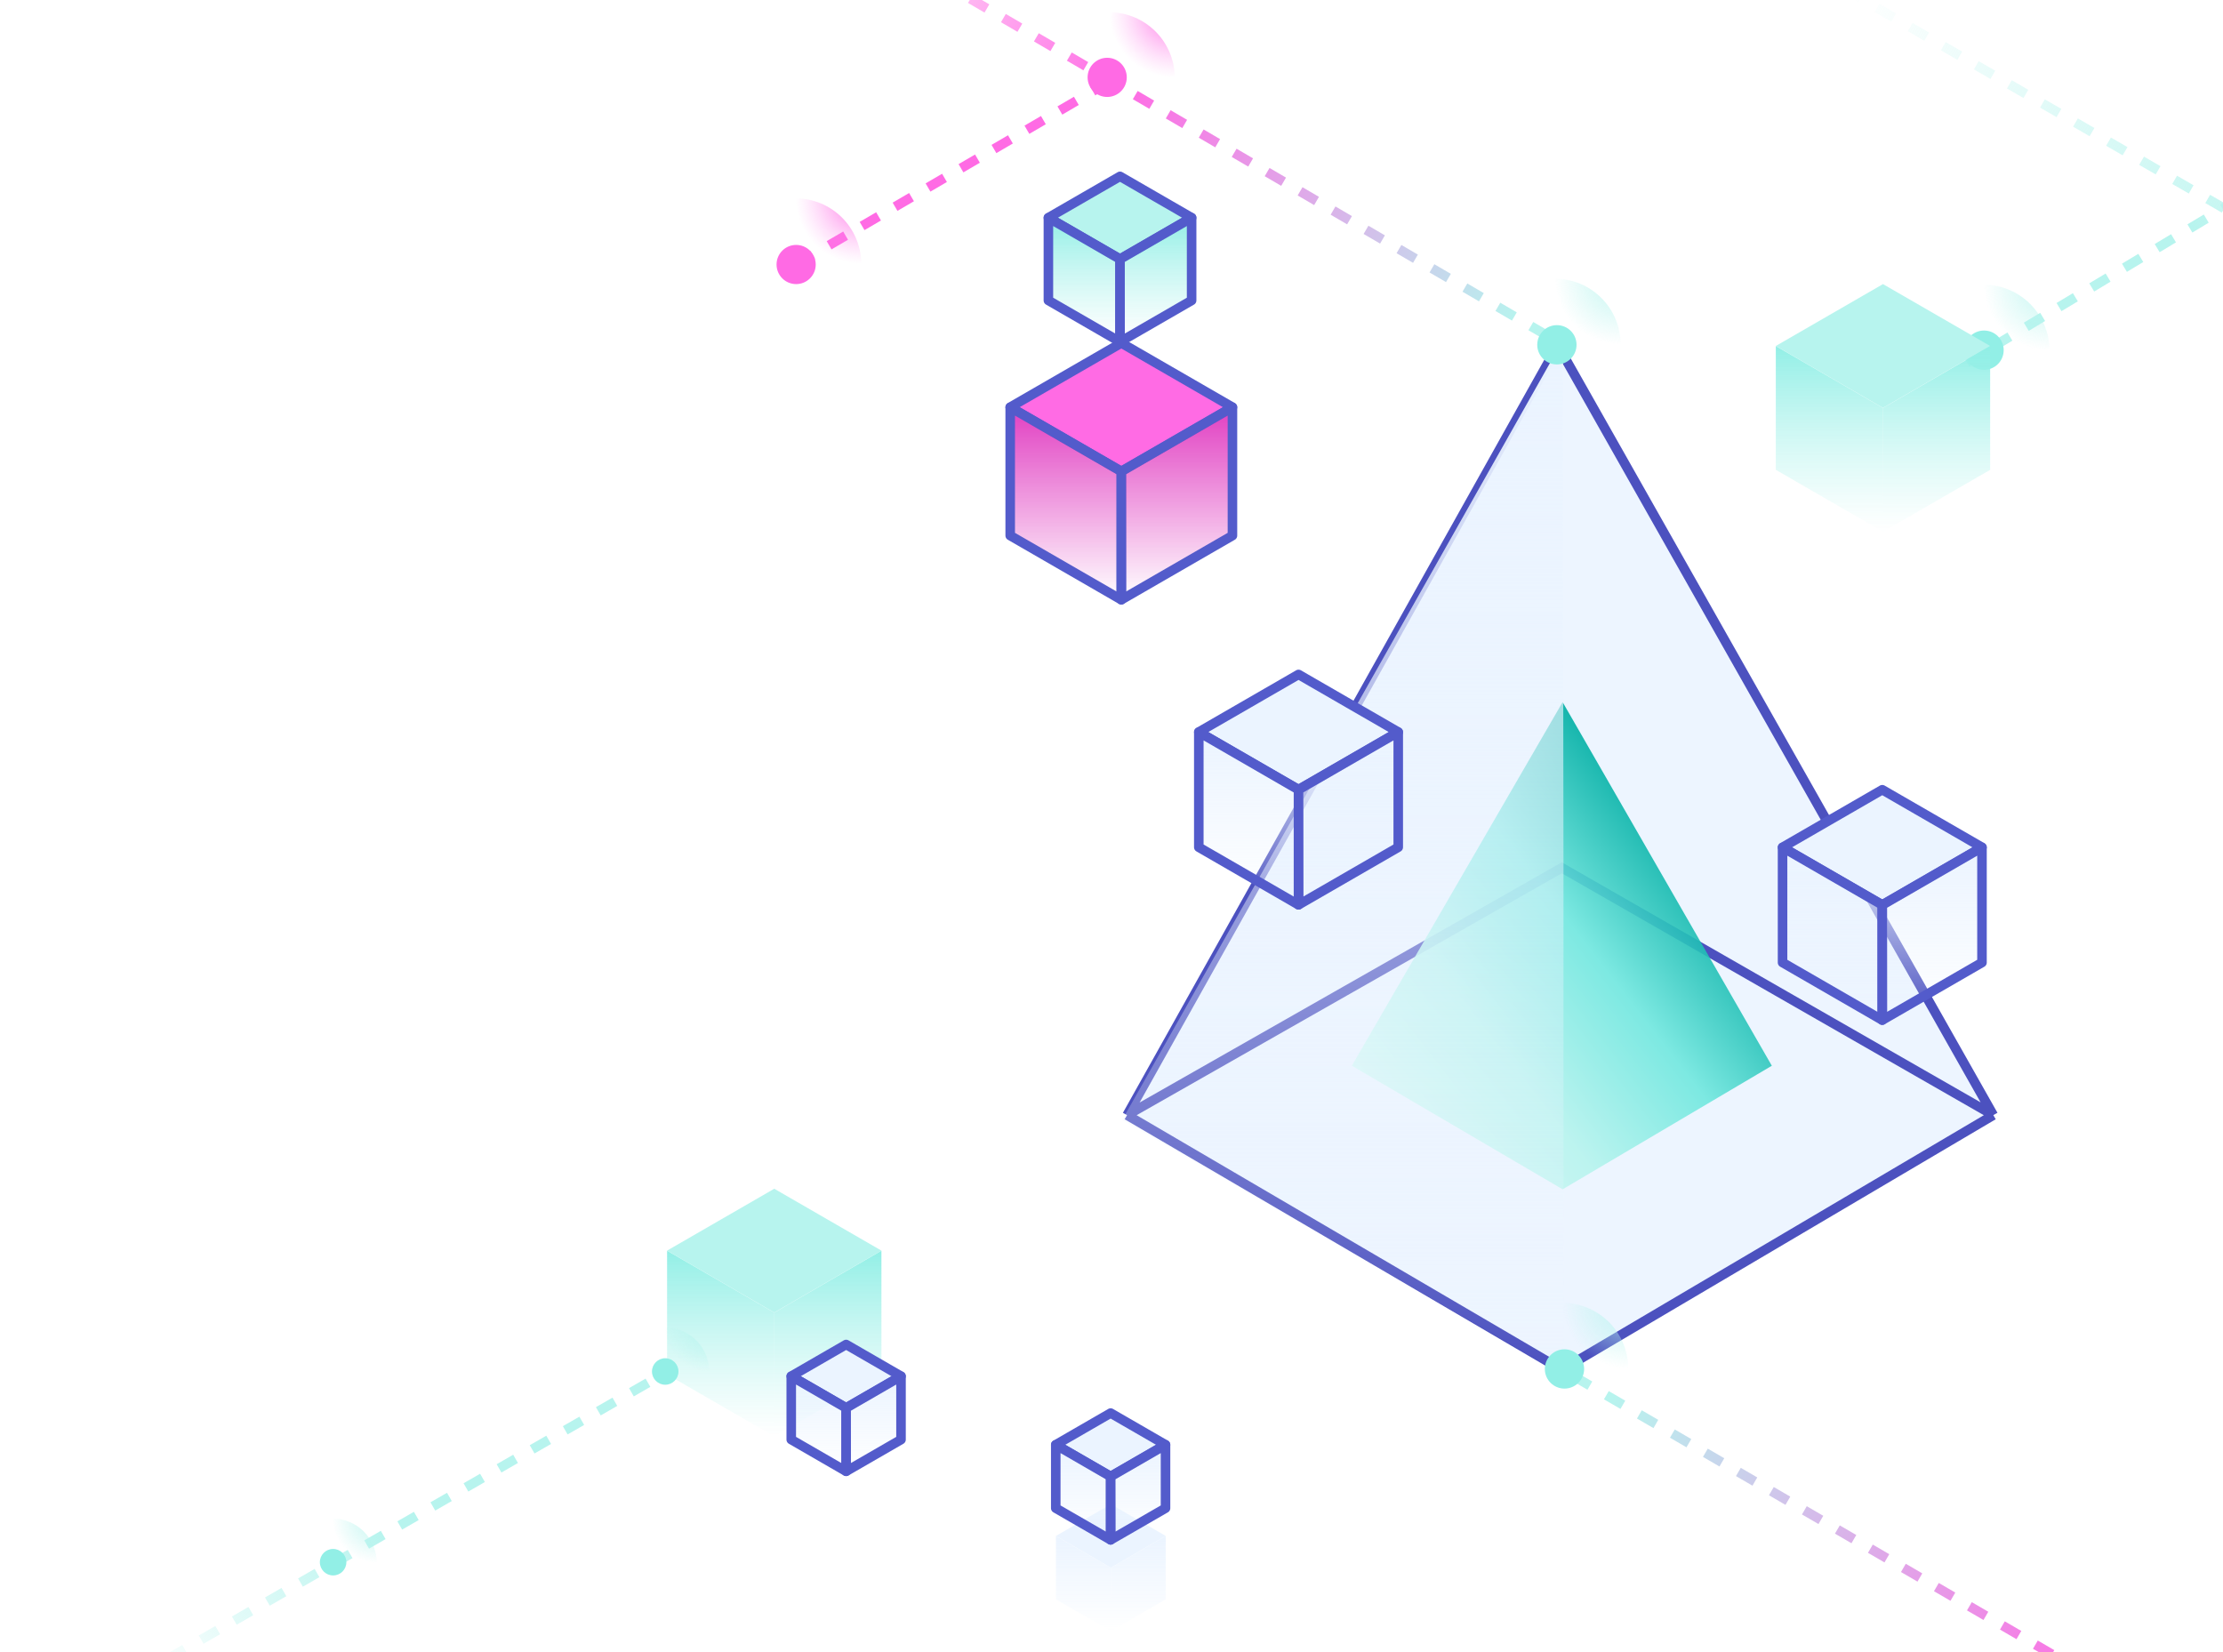 <svg width="849" height="631" viewBox="0 0 849 631" fill="none" xmlns="http://www.w3.org/2000/svg">
<path d="M430.449 425.925L594.961 131.895L761.278 425.925L596.478 523.175L430.449 425.925Z" fill="#EBF4FF" fill-opacity="0.9"/>
<path d="M430.449 425.925L594.961 131.895L761.278 425.925M430.449 425.925L596.478 523.175L761.278 425.925M430.449 425.925L513.464 378.685L596.478 331.445L761.278 425.925" stroke="#4C51BF" stroke-width="3.646"/>
<path d="M516.289 407.058L596.788 268.162L676.691 407.058L596.788 454.253L516.289 407.058Z" fill="url(#paint0_linear_6535_8006)" fill-opacity="0.9"/>
<path d="M428.569 427.786L596.832 130.024L597.116 330.516V525.056L428.569 427.786Z" fill="url(#paint1_linear_6535_8006)"/>
<path d="M495.927 257.598L457.842 279.586L495.927 301.574L534.011 279.586L514.969 268.592L495.927 257.598Z" fill="#EBF4FF" stroke="#535BCB" stroke-width="3.646" stroke-linejoin="round"/>
<path d="M457.842 323.608L495.927 345.596V301.62L457.842 279.632V323.608Z" fill="url(#paint2_linear_6535_8006)" stroke="#535BCB" stroke-width="3.646" stroke-linejoin="round"/>
<path d="M534.011 323.611V279.635L495.927 301.623V345.599L534.011 323.611Z" fill="url(#paint3_linear_6535_8006)" stroke="#535BCB" stroke-width="3.646" stroke-linejoin="round"/>
<path d="M424.24 574.542L403.279 586.644L424.24 598.746L445.201 586.644L434.721 580.593L424.24 574.542Z" fill="#EBF4FF"/>
<path d="M403.279 610.873L424.24 622.975V598.771L403.279 586.669V610.873Z" fill="url(#paint4_linear_6535_8006)"/>
<path d="M445.201 610.875V586.671L424.24 598.773V622.977L445.201 610.875Z" fill="url(#paint5_linear_6535_8006)"/>
<path d="M424.171 539.717L403.21 551.819L424.171 563.921L445.133 551.819L434.652 545.768L424.171 539.717Z" fill="#EBF4FF" stroke="#535BCB" stroke-width="3.646" stroke-linejoin="round"/>
<path d="M403.21 576.048L424.171 588.15V563.946L403.21 551.844V576.048Z" fill="url(#paint6_linear_6535_8006)" stroke="#535BCB" stroke-width="3.646" stroke-linejoin="round"/>
<path d="M445.132 576.05V551.846L424.171 563.948V588.152L445.132 576.05Z" fill="url(#paint7_linear_6535_8006)" stroke="#535BCB" stroke-width="3.646" stroke-linejoin="round"/>
<path d="M428.253 131.014L385.814 155.516L428.253 180.019L470.692 155.516L449.473 143.265L428.253 131.014Z" fill="#FF6BE4" stroke="#535BCB" stroke-width="3.646" stroke-linejoin="round"/>
<path d="M385.814 204.572L428.253 229.075V180.07L385.814 155.568V204.572Z" fill="url(#paint8_linear_6535_8006)" stroke="#535BCB" stroke-width="3.646" stroke-linejoin="round"/>
<path d="M470.692 204.575V155.571L428.253 180.073V229.077L470.692 204.575Z" fill="url(#paint9_linear_6535_8006)" stroke="#535BCB" stroke-width="3.646" stroke-linejoin="round"/>
<path d="M955.08 15.909L751.168 138.442" stroke="url(#paint10_linear_6535_8006)" stroke-width="3.646" stroke-dasharray="7.29 7.29"/>
<g filter="url(#filter0_f_6535_8006)">
<circle r="25.135" transform="matrix(1 -1.5885e-07 -1.5885e-07 -1 757.596 133.886)" fill="url(#paint11_radial_6535_8006)" fill-opacity="0.5"/>
</g>
<ellipse rx="7.504" ry="7.504" transform="matrix(1 -1.5885e-07 -1.5885e-07 -1 757.737 133.745)" fill="#92EFE6"/>
<path d="M427.75 67.353L400.4 83.144L427.75 98.935L455.1 83.144L441.425 75.249L427.75 67.353Z" fill="#B7F4EE" stroke="#535BCB" stroke-width="3.646" stroke-linejoin="round"/>
<path d="M400.4 114.758L427.75 130.549V98.968L400.4 83.177V114.758Z" fill="url(#paint12_linear_6535_8006)" stroke="#535BCB" stroke-width="3.646" stroke-linejoin="round"/>
<path d="M455.1 114.761V83.18L427.75 98.971V130.552L455.1 114.761Z" fill="url(#paint13_linear_6535_8006)" stroke="#535BCB" stroke-width="3.646" stroke-linejoin="round"/>
<path d="M719.14 108.51L678.209 132.142L719.14 155.773L760.071 132.142L739.606 120.326L719.14 108.51Z" fill="#B7F4EE"/>
<path d="M678.209 179.453L719.14 203.084V155.821L678.209 132.19V179.453Z" fill="url(#paint14_linear_6535_8006)"/>
<path d="M760.071 179.457V132.194L719.14 155.826V203.089L760.071 179.457Z" fill="url(#paint15_linear_6535_8006)"/>
<path d="M295.703 454.036L254.772 477.668L295.703 501.299L336.634 477.668L316.168 465.852L295.703 454.036Z" fill="#B7F4EE"/>
<path d="M254.771 524.979L295.702 548.61V501.347L254.771 477.716V524.979Z" fill="url(#paint16_linear_6535_8006)"/>
<path d="M336.633 524.984V477.721L295.702 501.352V548.615L336.633 524.984Z" fill="url(#paint17_linear_6535_8006)"/>
<path d="M897.086 697.795L600.016 525.057" stroke="url(#paint18_linear_6535_8006)" stroke-width="3.646" stroke-dasharray="7.29 7.29"/>
<path d="M323.151 513.526L302.19 525.628L323.151 537.73L344.113 525.628L333.632 519.577L323.151 513.526Z" fill="#EBF4FF" stroke="#535BCB" stroke-width="3.646" stroke-linejoin="round"/>
<path d="M302.19 549.857L323.151 561.959V537.755L302.19 525.653V549.857Z" fill="url(#paint19_linear_6535_8006)" stroke="#535BCB" stroke-width="3.646" stroke-linejoin="round"/>
<path d="M344.112 549.859V525.655L323.151 537.757V561.961L344.112 549.859Z" fill="url(#paint20_linear_6535_8006)" stroke="#535BCB" stroke-width="3.646" stroke-linejoin="round"/>
<path d="M295.081 -44.565L595.605 130.949" stroke="url(#paint21_linear_6535_8006)" stroke-width="3.646" stroke-dasharray="7.29 7.29"/>
<path d="M628.532 -48L902.699 110.381" stroke="url(#paint22_linear_6535_8006)" stroke-width="3.646" stroke-dasharray="7.29 7.29"/>
<path d="M304.061 101.027L420.982 32.745" stroke="#FF6BE4" stroke-width="3.646" stroke-dasharray="7.29 7.29"/>
<g filter="url(#filter1_f_6535_8006)">
<circle r="25.135" transform="matrix(1 -1.5885e-07 -1.5885e-07 -1 596.712 522.76)" fill="url(#paint23_radial_6535_8006)" fill-opacity="0.5"/>
</g>
<ellipse rx="7.504" ry="7.504" transform="matrix(1 -1.5885e-07 -1.5885e-07 -1 597.5 522.866)" fill="#92EFE6"/>
<g filter="url(#filter2_f_6535_8006)">
<circle r="25.135" transform="matrix(1 -1.5885e-07 -1.5885e-07 -1 593.815 131.585)" fill="url(#paint24_radial_6535_8006)" fill-opacity="0.5"/>
</g>
<ellipse rx="7.504" ry="7.504" transform="matrix(1 -1.5885e-07 -1.5885e-07 -1 594.603 131.691)" fill="#92EFE6"/>
<g filter="url(#filter3_f_6535_8006)">
<circle r="25.061" transform="matrix(1 -1.5885e-07 -1.5885e-07 -1 423.594 29.744)" fill="url(#paint25_radial_6535_8006)" fill-opacity="0.5"/>
</g>
<ellipse rx="7.482" ry="7.482" transform="matrix(1 -1.5885e-07 -1.5885e-07 -1 422.852 29.551)" fill="#FF6AE4"/>
<g filter="url(#filter4_f_6535_8006)">
<circle r="25.061" transform="matrix(1 -1.5885e-07 -1.5885e-07 -1 303.866 100.833)" fill="url(#paint26_radial_6535_8006)" fill-opacity="0.5"/>
</g>
<ellipse rx="7.482" ry="7.482" transform="matrix(1 -1.5885e-07 -1.5885e-07 -1 304.059 101.028)" fill="#FF6AE4"/>
<path d="M1 669.862L254.122 524.306" stroke="url(#paint27_linear_6535_8006)" stroke-width="3.646" stroke-dasharray="7.29 7.29"/>
<g filter="url(#filter5_f_6535_8006)">
<circle r="16.949" transform="matrix(1 -1.5885e-07 -1.5885e-07 -1 253.949 523.949)" fill="url(#paint28_radial_6535_8006)" fill-opacity="0.5"/>
</g>
<ellipse rx="5.06" ry="5.06" transform="matrix(1 -1.5885e-07 -1.5885e-07 -1 254.06 523.837)" fill="#92EFE6"/>
<g filter="url(#filter6_f_6535_8006)">
<circle r="16.949" transform="matrix(1 -1.5885e-07 -1.5885e-07 -1 126.949 596.949)" fill="url(#paint29_radial_6535_8006)" fill-opacity="0.5"/>
</g>
<ellipse rx="5.06" ry="5.06" transform="matrix(1 -1.5885e-07 -1.5885e-07 -1 127.219 596.678)" fill="#92EFE6"/>
<path d="M718.869 301.632L680.785 323.62L718.869 345.608L756.954 323.62L737.912 312.626L718.869 301.632Z" fill="#EBF4FF" stroke="#535BCB" stroke-width="3.646" stroke-linejoin="round"/>
<path d="M680.785 367.642L718.87 389.63V345.654L680.785 323.666V367.642Z" fill="url(#paint30_linear_6535_8006)" stroke="#535BCB" stroke-width="3.646" stroke-linejoin="round"/>
<path d="M756.954 367.645V323.669L718.87 345.657V389.633L756.954 367.645Z" fill="url(#paint31_linear_6535_8006)" stroke="#535BCB" stroke-width="3.646" stroke-linejoin="round"/>
<defs>
<filter id="filter0_f_6535_8006" x="723.345" y="99.635" width="68.501" height="68.501" filterUnits="userSpaceOnUse" color-interpolation-filters="sRGB">
<feFlood flood-opacity="0" result="BackgroundImageFix"/>
<feBlend mode="normal" in="SourceGraphic" in2="BackgroundImageFix" result="shape"/>
<feGaussianBlur stdDeviation="4.558" result="effect1_foregroundBlur_6535_8006"/>
</filter>
<filter id="filter1_f_6535_8006" x="562.461" y="488.509" width="68.501" height="68.501" filterUnits="userSpaceOnUse" color-interpolation-filters="sRGB">
<feFlood flood-opacity="0" result="BackgroundImageFix"/>
<feBlend mode="normal" in="SourceGraphic" in2="BackgroundImageFix" result="shape"/>
<feGaussianBlur stdDeviation="4.558" result="effect1_foregroundBlur_6535_8006"/>
</filter>
<filter id="filter2_f_6535_8006" x="559.564" y="97.334" width="68.501" height="68.501" filterUnits="userSpaceOnUse" color-interpolation-filters="sRGB">
<feFlood flood-opacity="0" result="BackgroundImageFix"/>
<feBlend mode="normal" in="SourceGraphic" in2="BackgroundImageFix" result="shape"/>
<feGaussianBlur stdDeviation="4.558" result="effect1_foregroundBlur_6535_8006"/>
</filter>
<filter id="filter3_f_6535_8006" x="389.418" y="-4.432" width="68.353" height="68.353" filterUnits="userSpaceOnUse" color-interpolation-filters="sRGB">
<feFlood flood-opacity="0" result="BackgroundImageFix"/>
<feBlend mode="normal" in="SourceGraphic" in2="BackgroundImageFix" result="shape"/>
<feGaussianBlur stdDeviation="4.558" result="effect1_foregroundBlur_6535_8006"/>
</filter>
<filter id="filter4_f_6535_8006" x="269.689" y="66.657" width="68.353" height="68.353" filterUnits="userSpaceOnUse" color-interpolation-filters="sRGB">
<feFlood flood-opacity="0" result="BackgroundImageFix"/>
<feBlend mode="normal" in="SourceGraphic" in2="BackgroundImageFix" result="shape"/>
<feGaussianBlur stdDeviation="4.558" result="effect1_foregroundBlur_6535_8006"/>
</filter>
<filter id="filter5_f_6535_8006" x="227.884" y="497.884" width="52.129" height="52.129" filterUnits="userSpaceOnUse" color-interpolation-filters="sRGB">
<feFlood flood-opacity="0" result="BackgroundImageFix"/>
<feBlend mode="normal" in="SourceGraphic" in2="BackgroundImageFix" result="shape"/>
<feGaussianBlur stdDeviation="4.558" result="effect1_foregroundBlur_6535_8006"/>
</filter>
<filter id="filter6_f_6535_8006" x="100.884" y="570.884" width="52.129" height="52.129" filterUnits="userSpaceOnUse" color-interpolation-filters="sRGB">
<feFlood flood-opacity="0" result="BackgroundImageFix"/>
<feBlend mode="normal" in="SourceGraphic" in2="BackgroundImageFix" result="shape"/>
<feGaussianBlur stdDeviation="4.558" result="effect1_foregroundBlur_6535_8006"/>
</filter>
<linearGradient id="paint0_linear_6535_8006" x1="635.964" y1="320.794" x2="516.306" y2="413.548" gradientUnits="userSpaceOnUse">
<stop stop-color="#01B0A5"/>
<stop offset="0.319" stop-color="#71E8DF"/>
<stop offset="0.653" stop-color="#B7F4EE"/>
<stop offset="1" stop-color="#D9F9F6"/>
</linearGradient>
<linearGradient id="paint1_linear_6535_8006" x1="512.843" y1="137.21" x2="512.843" y2="525.056" gradientUnits="userSpaceOnUse">
<stop stop-color="#EBF4FF"/>
<stop offset="1" stop-color="#EBF4FF" stop-opacity="0"/>
</linearGradient>
<linearGradient id="paint2_linear_6535_8006" x1="476.884" y1="279.632" x2="476.884" y2="345.596" gradientUnits="userSpaceOnUse">
<stop stop-color="#EBF4FF"/>
<stop offset="1" stop-color="#EBF4FF" stop-opacity="0"/>
</linearGradient>
<linearGradient id="paint3_linear_6535_8006" x1="514.969" y1="279.635" x2="514.969" y2="345.599" gradientUnits="userSpaceOnUse">
<stop stop-color="#EBF4FF"/>
<stop offset="1" stop-color="#EBF4FF" stop-opacity="0"/>
</linearGradient>
<linearGradient id="paint4_linear_6535_8006" x1="413.759" y1="586.669" x2="413.759" y2="622.975" gradientUnits="userSpaceOnUse">
<stop stop-color="#EBF4FF"/>
<stop offset="1" stop-color="#EBF4FF" stop-opacity="0"/>
</linearGradient>
<linearGradient id="paint5_linear_6535_8006" x1="434.72" y1="586.671" x2="434.72" y2="622.977" gradientUnits="userSpaceOnUse">
<stop stop-color="#EBF4FF"/>
<stop offset="1" stop-color="#EBF4FF" stop-opacity="0"/>
</linearGradient>
<linearGradient id="paint6_linear_6535_8006" x1="413.691" y1="551.844" x2="413.691" y2="588.15" gradientUnits="userSpaceOnUse">
<stop stop-color="#EBF4FF"/>
<stop offset="1" stop-color="#EBF4FF" stop-opacity="0"/>
</linearGradient>
<linearGradient id="paint7_linear_6535_8006" x1="434.652" y1="551.846" x2="434.652" y2="588.152" gradientUnits="userSpaceOnUse">
<stop stop-color="#EBF4FF"/>
<stop offset="1" stop-color="#EBF4FF" stop-opacity="0"/>
</linearGradient>
<linearGradient id="paint8_linear_6535_8006" x1="407.033" y1="155.568" x2="407.033" y2="229.075" gradientUnits="userSpaceOnUse">
<stop stop-color="#E13FC2"/>
<stop offset="1" stop-color="#E13FC2" stop-opacity="0"/>
</linearGradient>
<linearGradient id="paint9_linear_6535_8006" x1="449.473" y1="155.571" x2="449.473" y2="229.077" gradientUnits="userSpaceOnUse">
<stop stop-color="#E13FC2"/>
<stop offset="1" stop-color="#E13FC2" stop-opacity="0"/>
</linearGradient>
<linearGradient id="paint10_linear_6535_8006" x1="942.679" y1="23.359" x2="761.502" y2="132.233" gradientUnits="userSpaceOnUse">
<stop stop-color="#B7F4EE" stop-opacity="0"/>
<stop offset="0.583" stop-color="#B7F4EE"/>
</linearGradient>
<radialGradient id="paint11_radial_6535_8006" cx="0" cy="0" r="1" gradientUnits="userSpaceOnUse" gradientTransform="translate(25.135 25.135) rotate(90) scale(25.135)">
<stop offset="0.416" stop-color="#B7F4EE"/>
<stop offset="1" stop-color="#B7F4EE" stop-opacity="0"/>
</radialGradient>
<linearGradient id="paint12_linear_6535_8006" x1="414.075" y1="83.177" x2="414.075" y2="130.549" gradientUnits="userSpaceOnUse">
<stop stop-color="#92EFE6"/>
<stop offset="1" stop-color="#B7F4EE" stop-opacity="0"/>
</linearGradient>
<linearGradient id="paint13_linear_6535_8006" x1="441.425" y1="83.18" x2="441.425" y2="130.552" gradientUnits="userSpaceOnUse">
<stop stop-color="#92EFE6"/>
<stop offset="1" stop-color="#B7F4EE" stop-opacity="0"/>
</linearGradient>
<linearGradient id="paint14_linear_6535_8006" x1="698.675" y1="132.19" x2="698.675" y2="203.084" gradientUnits="userSpaceOnUse">
<stop stop-color="#92EFE6"/>
<stop offset="1" stop-color="#B7F4EE" stop-opacity="0"/>
</linearGradient>
<linearGradient id="paint15_linear_6535_8006" x1="739.606" y1="132.194" x2="739.606" y2="203.089" gradientUnits="userSpaceOnUse">
<stop stop-color="#92EFE6"/>
<stop offset="1" stop-color="#B7F4EE" stop-opacity="0"/>
</linearGradient>
<linearGradient id="paint16_linear_6535_8006" x1="275.237" y1="477.716" x2="275.237" y2="548.61" gradientUnits="userSpaceOnUse">
<stop stop-color="#92EFE6"/>
<stop offset="1" stop-color="#B7F4EE" stop-opacity="0"/>
</linearGradient>
<linearGradient id="paint17_linear_6535_8006" x1="316.168" y1="477.721" x2="316.168" y2="548.615" gradientUnits="userSpaceOnUse">
<stop stop-color="#92EFE6"/>
<stop offset="1" stop-color="#B7F4EE" stop-opacity="0"/>
</linearGradient>
<linearGradient id="paint18_linear_6535_8006" x1="879.022" y1="687.29" x2="615.07" y2="533.81" gradientUnits="userSpaceOnUse">
<stop stop-color="#FF6BE4" stop-opacity="0"/>
<stop offset="0.283" stop-color="#FF6BE4"/>
<stop offset="1" stop-color="#B7F4EE"/>
</linearGradient>
<linearGradient id="paint19_linear_6535_8006" x1="312.671" y1="525.653" x2="312.671" y2="561.959" gradientUnits="userSpaceOnUse">
<stop stop-color="#EBF4FF"/>
<stop offset="1" stop-color="#EBF4FF" stop-opacity="0"/>
</linearGradient>
<linearGradient id="paint20_linear_6535_8006" x1="333.632" y1="525.655" x2="333.632" y2="561.961" gradientUnits="userSpaceOnUse">
<stop stop-color="#EBF4FF"/>
<stop offset="1" stop-color="#EBF4FF" stop-opacity="0"/>
</linearGradient>
<linearGradient id="paint21_linear_6535_8006" x1="313.356" y1="-33.891" x2="580.376" y2="122.054" gradientUnits="userSpaceOnUse">
<stop stop-color="#FF6AE4" stop-opacity="0"/>
<stop offset="0.433" stop-color="#FF6BE4"/>
<stop offset="1" stop-color="#B7F4EE"/>
</linearGradient>
<linearGradient id="paint22_linear_6535_8006" x1="645.204" y1="-38.368" x2="888.805" y2="102.355" gradientUnits="userSpaceOnUse">
<stop offset="0.254" stop-color="#B7F4EE" stop-opacity="0"/>
<stop offset="1" stop-color="#B7F4EE"/>
</linearGradient>
<radialGradient id="paint23_radial_6535_8006" cx="0" cy="0" r="1" gradientUnits="userSpaceOnUse" gradientTransform="translate(25.135 25.135) rotate(90) scale(25.135)">
<stop offset="0.416" stop-color="#B7F4EE"/>
<stop offset="1" stop-color="#B7F4EE" stop-opacity="0"/>
</radialGradient>
<radialGradient id="paint24_radial_6535_8006" cx="0" cy="0" r="1" gradientUnits="userSpaceOnUse" gradientTransform="translate(25.135 25.135) rotate(90) scale(25.135)">
<stop offset="0.416" stop-color="#B7F4EE"/>
<stop offset="1" stop-color="#B7F4EE" stop-opacity="0"/>
</radialGradient>
<radialGradient id="paint25_radial_6535_8006" cx="0" cy="0" r="1" gradientUnits="userSpaceOnUse" gradientTransform="translate(25.061 25.061) rotate(90) scale(25.061)">
<stop offset="0.416" stop-color="#FF6BE4"/>
<stop offset="1" stop-color="#FF9FF2" stop-opacity="0"/>
</radialGradient>
<radialGradient id="paint26_radial_6535_8006" cx="0" cy="0" r="1" gradientUnits="userSpaceOnUse" gradientTransform="translate(25.061 25.061) rotate(90) scale(25.061)">
<stop offset="0.416" stop-color="#FF6BE4"/>
<stop offset="1" stop-color="#FF9FF2" stop-opacity="0"/>
</radialGradient>
<linearGradient id="paint27_linear_6535_8006" x1="16.393" y1="661.012" x2="241.295" y2="531.682" gradientUnits="userSpaceOnUse">
<stop offset="0.161" stop-color="#B7F4EE" stop-opacity="0"/>
<stop offset="0.583" stop-color="#B7F4EE"/>
</linearGradient>
<radialGradient id="paint28_radial_6535_8006" cx="0" cy="0" r="1" gradientUnits="userSpaceOnUse" gradientTransform="translate(16.949 16.949) rotate(90) scale(16.949)">
<stop offset="0.416" stop-color="#B7F4EE"/>
<stop offset="1" stop-color="#B7F4EE" stop-opacity="0"/>
</radialGradient>
<radialGradient id="paint29_radial_6535_8006" cx="0" cy="0" r="1" gradientUnits="userSpaceOnUse" gradientTransform="translate(16.949 16.949) rotate(90) scale(16.949)">
<stop offset="0.416" stop-color="#B7F4EE"/>
<stop offset="1" stop-color="#B7F4EE" stop-opacity="0"/>
</radialGradient>
<linearGradient id="paint30_linear_6535_8006" x1="699.827" y1="323.666" x2="699.827" y2="389.63" gradientUnits="userSpaceOnUse">
<stop stop-color="#EBF4FF"/>
<stop offset="1" stop-color="#EBF4FF" stop-opacity="0"/>
</linearGradient>
<linearGradient id="paint31_linear_6535_8006" x1="737.912" y1="323.669" x2="737.912" y2="389.633" gradientUnits="userSpaceOnUse">
<stop stop-color="#EBF4FF"/>
<stop offset="1" stop-color="#EBF4FF" stop-opacity="0"/>
</linearGradient>
</defs>
</svg>
